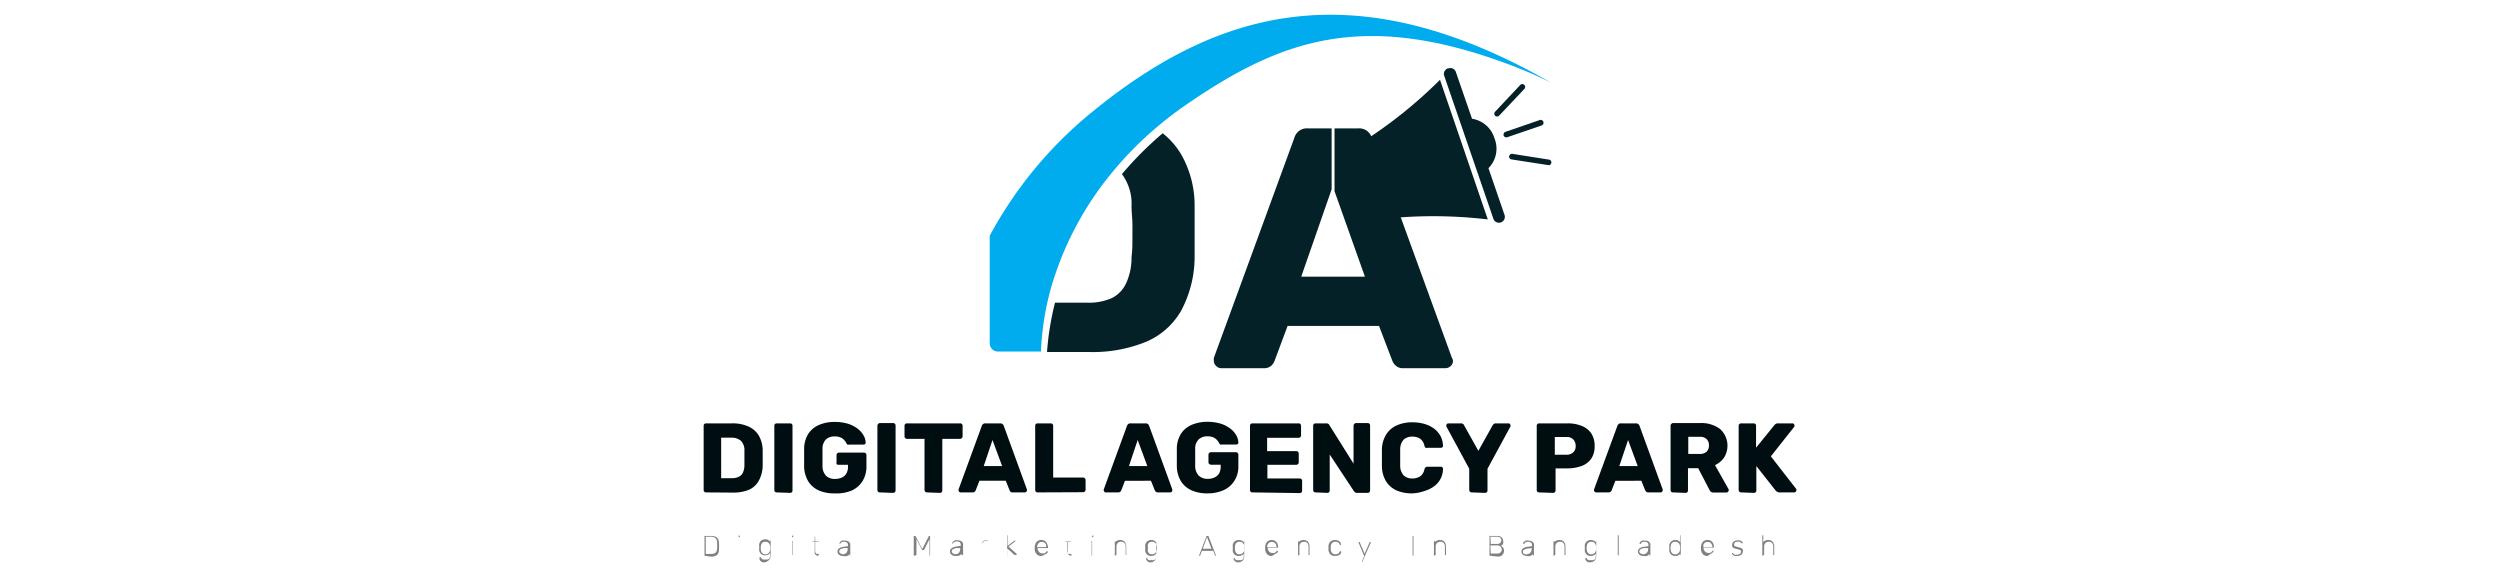 <svg id="Layer_1" data-name="Layer 1" xmlns="http://www.w3.org/2000/svg" viewBox="0 0 260 60"><defs><style>.cls-1{fill:#010e11;}.cls-2{fill:#808083;}.cls-3{fill:none;}.cls-4{fill:#052128;}.cls-5{fill:#2b398e;}.cls-6{fill:#00aced;}</style></defs><title>Artboard 20</title><path class="cls-1" d="M73.44,51.21a.24.24,0,0,1-.26-.26V44.28a.23.23,0,0,1,.07-.18.25.25,0,0,1,.19-.07h2.67a4,4,0,0,1,1.71.32,2.39,2.39,0,0,1,1.09.94,3.16,3.16,0,0,1,.41,1.54c0,.3,0,.56,0,.79s0,.48,0,.78A3.38,3.38,0,0,1,78.91,50a2.17,2.17,0,0,1-1,.93,4.31,4.31,0,0,1-1.7.3ZM75,49.73h1.09a1.59,1.59,0,0,0,.73-.14.88.88,0,0,0,.44-.43,1.89,1.89,0,0,0,.16-.78q0-.3,0-.54v-.47c0-.16,0-.33,0-.52a1.36,1.36,0,0,0-.36-1,1.43,1.43,0,0,0-1-.33H75Z"/><path class="cls-1" d="M80.79,51.21a.24.24,0,0,1-.26-.26V44.28a.23.23,0,0,1,.07-.18.25.25,0,0,1,.19-.07h1.37a.25.25,0,0,1,.19.07.23.23,0,0,1,.07.18V51a.24.24,0,0,1-.26.26Z"/><path class="cls-1" d="M86.82,51.31A3.94,3.94,0,0,1,85.14,51a2.48,2.48,0,0,1-1.08-.94,3.12,3.12,0,0,1-.43-1.52c0-.29,0-.61,0-.94s0-.65,0-1a3,3,0,0,1,.43-1.48,2.5,2.5,0,0,1,1.1-.92,4.06,4.06,0,0,1,1.66-.32,4.72,4.72,0,0,1,1.37.19,3.24,3.24,0,0,1,1,.51,2.37,2.37,0,0,1,.62.7,1.65,1.65,0,0,1,.22.75.2.2,0,0,1-.06.15.23.23,0,0,1-.16.06h-1.5a.4.4,0,0,1-.17,0,.36.36,0,0,1-.1-.11,1.09,1.09,0,0,0-.21-.32,1.08,1.08,0,0,0-.38-.3,1.41,1.41,0,0,0-.63-.12,1.3,1.3,0,0,0-.92.31,1.36,1.36,0,0,0-.36,1c0,.59,0,1.19,0,1.79a1.44,1.44,0,0,0,.38,1,1.32,1.32,0,0,0,.92.32,1.75,1.75,0,0,0,.7-.14,1,1,0,0,0,.47-.41,1.34,1.34,0,0,0,.18-.73v-.19h-1a.29.29,0,0,1-.19-.08A.25.25,0,0,1,87,48.1v-.76a.26.26,0,0,1,.07-.19.29.29,0,0,1,.19-.08h2.59a.26.26,0,0,1,.19.08.32.32,0,0,1,.07.19v1.17a2.81,2.81,0,0,1-.4,1.51,2.57,2.57,0,0,1-1.14,1A4.14,4.14,0,0,1,86.82,51.31Z"/><path class="cls-1" d="M91.5,51.21a.24.24,0,0,1-.18-.07.25.25,0,0,1-.07-.19V44.28a.23.23,0,0,1,.07-.18A.24.24,0,0,1,91.5,44h1.38a.21.21,0,0,1,.18.07.23.23,0,0,1,.08.18V51a.26.26,0,0,1-.08.19.21.21,0,0,1-.18.07Z"/><path class="cls-1" d="M96.41,51.21a.23.23,0,0,1-.18-.07.26.26,0,0,1-.08-.19V45.64H94.33a.26.26,0,0,1-.19-.08.24.24,0,0,1-.07-.18v-1.1a.23.23,0,0,1,.07-.18.25.25,0,0,1,.19-.07h5.52a.21.21,0,0,1,.18.07.23.23,0,0,1,.08.18v1.1a.25.25,0,0,1-.08.18.22.22,0,0,1-.18.08H98V51a.25.25,0,0,1-.07.19.24.24,0,0,1-.18.07Z"/><path class="cls-1" d="M99.9,51.21a.21.21,0,0,1-.15-.07.2.2,0,0,1-.06-.14.31.31,0,0,1,0-.1l2.41-6.59a.41.41,0,0,1,.13-.2.36.36,0,0,1,.27-.08H104a.4.4,0,0,1,.27.08.41.41,0,0,1,.13.2l2.4,6.59a.3.3,0,0,1,0,.1.17.17,0,0,1-.07.14.18.18,0,0,1-.15.07h-1.27a.28.28,0,0,1-.23-.08A.5.5,0,0,1,105,51l-.4-1h-2.74l-.39,1a.33.33,0,0,1-.34.21Zm2.41-2.74h1.91l-1-2.71Z"/><path class="cls-1" d="M107.92,51.21a.25.25,0,0,1-.19-.07.29.29,0,0,1-.07-.19V44.28a.27.27,0,0,1,.07-.18.25.25,0,0,1,.19-.07h1.35a.24.24,0,0,1,.18.07.23.23,0,0,1,.08.18v5.38h3.1a.27.27,0,0,1,.27.27v1a.26.26,0,0,1-.08.19.25.25,0,0,1-.19.07Z"/><path class="cls-1" d="M115,51.21a.21.21,0,0,1-.15-.07.2.2,0,0,1-.06-.14.31.31,0,0,1,0-.1l2.41-6.59a.41.41,0,0,1,.13-.2.36.36,0,0,1,.27-.08h1.52a.36.36,0,0,1,.27.08.41.41,0,0,1,.13.2l2.4,6.59a.3.3,0,0,1,0,.1.2.2,0,0,1-.06.14.21.21,0,0,1-.16.07h-1.27a.28.28,0,0,1-.23-.08.5.5,0,0,1-.1-.13l-.4-1H117l-.39,1a.33.33,0,0,1-.34.21Zm2.41-2.74h1.91l-1-2.71Z"/><path class="cls-1" d="M125.59,51.31a3.94,3.94,0,0,1-1.68-.32,2.51,2.51,0,0,1-1.09-.94,3.12,3.12,0,0,1-.43-1.52c0-.29,0-.61,0-.94s0-.65,0-1a3,3,0,0,1,.43-1.48,2.5,2.5,0,0,1,1.1-.92,4.08,4.08,0,0,1,1.67-.32,4.7,4.7,0,0,1,1.36.19,3.24,3.24,0,0,1,1,.51,2.37,2.37,0,0,1,.62.7,1.65,1.65,0,0,1,.22.75.15.15,0,0,1-.06.15.23.23,0,0,1-.16.06h-1.5a.4.4,0,0,1-.17,0,.33.33,0,0,1-.09-.11,1.75,1.75,0,0,0-.21-.32,1.3,1.3,0,0,0-.38-.3,1.41,1.41,0,0,0-.63-.12,1.28,1.28,0,0,0-.92.31,1.32,1.32,0,0,0-.37,1c0,.59,0,1.19,0,1.79a1.44,1.44,0,0,0,.38,1,1.33,1.33,0,0,0,.93.32,1.67,1.67,0,0,0,.69-.14,1.13,1.13,0,0,0,.48-.41,1.43,1.43,0,0,0,.17-.73v-.19h-1a.26.26,0,0,1-.19-.08.22.22,0,0,1-.08-.19v-.76a.24.24,0,0,1,.08-.19.26.26,0,0,1,.19-.08h2.58a.26.26,0,0,1,.19.08.26.26,0,0,1,.07.19v1.17a2.72,2.72,0,0,1-.4,1.51,2.57,2.57,0,0,1-1.14,1A4.06,4.06,0,0,1,125.59,51.31Z"/><path class="cls-1" d="M130.27,51.21A.24.24,0,0,1,130,51V44.28a.23.23,0,0,1,.07-.18.25.25,0,0,1,.19-.07h4.79a.25.25,0,0,1,.19.07.27.27,0,0,1,.07.18v1a.29.29,0,0,1-.07.18.25.25,0,0,1-.19.07h-3.27v1.39h3A.22.22,0,0,1,135,47a.25.25,0,0,1,.07.19v.89a.24.24,0,0,1-.07.18.26.26,0,0,1-.19.08h-3v1.42h3.35a.29.29,0,0,1,.19.07.25.25,0,0,1,.07.19v1a.24.24,0,0,1-.26.26Z"/><path class="cls-1" d="M136.83,51.21a.24.24,0,0,1-.26-.26V44.28a.23.23,0,0,1,.07-.18.25.25,0,0,1,.19-.07h1.08a.38.38,0,0,1,.26.07.36.36,0,0,1,.09.12l2.51,4V44.28a.23.23,0,0,1,.07-.18A.24.24,0,0,1,141,44h1.24a.24.24,0,0,1,.18.07.23.23,0,0,1,.07.18V51a.24.24,0,0,1-.07.18.22.22,0,0,1-.18.08h-1.1a.33.33,0,0,1-.24-.08l-.1-.11-2.51-3.8V51a.25.25,0,0,1-.07.19.24.24,0,0,1-.18.07Z"/><path class="cls-1" d="M146.9,51.31a4,4,0,0,1-1.67-.31,2.54,2.54,0,0,1-1.08-.94,3.1,3.1,0,0,1-.43-1.53c0-.28,0-.58,0-.9s0-.63,0-.93a3.08,3.08,0,0,1,.44-1.51,2.47,2.47,0,0,1,1.08-.94,3.87,3.87,0,0,1,1.66-.33,4.5,4.5,0,0,1,1.25.17,3.27,3.27,0,0,1,1,.49,2.49,2.49,0,0,1,.67.78,2.35,2.35,0,0,1,.25,1,.15.15,0,0,1-.06.15.23.23,0,0,1-.16.06h-1.38a.41.41,0,0,1-.21,0,.42.42,0,0,1-.12-.21,1.17,1.17,0,0,0-.47-.75,1.49,1.49,0,0,0-.79-.2,1.29,1.29,0,0,0-.9.31,1.49,1.49,0,0,0-.36,1c0,.56,0,1.13,0,1.72a1.47,1.47,0,0,0,.36,1,1.25,1.25,0,0,0,.9.32,1.47,1.47,0,0,0,.8-.21,1.15,1.15,0,0,0,.46-.74.42.42,0,0,1,.12-.21.33.33,0,0,1,.21-.06h1.38a.2.2,0,0,1,.16.07.15.15,0,0,1,.06.15,2.23,2.23,0,0,1-.92,1.81,3.06,3.06,0,0,1-1,.49A4.15,4.15,0,0,1,146.9,51.31Z"/><path class="cls-1" d="M153.06,51.21a.24.24,0,0,1-.18-.07.26.26,0,0,1-.08-.19v-2.2l-2.38-4.4a.17.17,0,0,1,0-.05.13.13,0,0,1,0-.06.24.24,0,0,1,.06-.15.25.25,0,0,1,.16-.06h1.29a.36.36,0,0,1,.24.07.28.28,0,0,1,.1.14l1.48,2.65,1.48-2.65a.47.47,0,0,1,.12-.14.36.36,0,0,1,.24-.07h1.28a.21.21,0,0,1,.16.06.24.24,0,0,1,.06.15.13.13,0,0,1,0,.06.11.11,0,0,1,0,.05l-2.39,4.4V51a.29.29,0,0,1-.07.19.25.25,0,0,1-.19.07Z"/><path class="cls-1" d="M160.08,51.21a.24.24,0,0,1-.26-.26V44.28a.23.23,0,0,1,.07-.18.25.25,0,0,1,.19-.07H163a3.81,3.81,0,0,1,1.49.26,2.11,2.11,0,0,1,1,.78,2.29,2.29,0,0,1,.35,1.33,2.21,2.21,0,0,1-.35,1.3,2.08,2.08,0,0,1-1,.76,4.23,4.23,0,0,1-1.49.25h-1.22V51a.26.26,0,0,1-.08.19.25.25,0,0,1-.19.07Zm1.62-3.92h1.2a1,1,0,0,0,.7-.23.84.84,0,0,0,.27-.68,1,1,0,0,0-.23-.66.92.92,0,0,0-.74-.27h-1.2Z"/><path class="cls-1" d="M166,51.21a.24.24,0,0,1-.22-.21s0-.07,0-.1l2.42-6.59a.41.41,0,0,1,.13-.2.36.36,0,0,1,.27-.08h1.52a.4.4,0,0,1,.27.08.49.49,0,0,1,.13.2l2.4,6.59a.3.3,0,0,1,0,.1.17.17,0,0,1-.07.14.19.19,0,0,1-.16.07h-1.26a.28.28,0,0,1-.23-.08.5.5,0,0,1-.1-.13l-.4-1H168l-.39,1a.33.33,0,0,1-.34.21Zm2.41-2.74h1.91l-1-2.71Z"/><path class="cls-1" d="M174,51.21a.24.24,0,0,1-.26-.26V44.28a.23.23,0,0,1,.07-.18A.25.25,0,0,1,174,44h2.79a3.25,3.25,0,0,1,2.09.61,2.34,2.34,0,0,1,.41,3,2.3,2.3,0,0,1-.93.76l1.42,2.52a.27.27,0,0,1,0,.12.17.17,0,0,1-.07.14.2.2,0,0,1-.16.07h-1.35a.37.37,0,0,1-.29-.1.51.51,0,0,1-.13-.18l-1.17-2.25h-1.06V51a.29.29,0,0,1-.07.19.25.25,0,0,1-.19.07Zm1.58-4h1.19a1,1,0,0,0,.72-.24.86.86,0,0,0,.24-.64.88.88,0,0,0-.23-.65.94.94,0,0,0-.73-.25h-1.19Z"/><path class="cls-1" d="M181.08,51.21a.23.23,0,0,1-.18-.07.26.26,0,0,1-.08-.19V44.28a.23.23,0,0,1,.08-.18.23.23,0,0,1,.18-.07h1.29a.25.25,0,0,1,.19.07.23.23,0,0,1,.07.18v2.28l1.9-2.34a.6.6,0,0,1,.14-.13.48.48,0,0,1,.26-.06h1.48a.2.2,0,0,1,.15.06.24.24,0,0,1,.06.15.16.16,0,0,1,0,.12l-2.45,3.1,2.65,3.41a.17.17,0,0,1,0,.13.17.17,0,0,1-.07.14.18.18,0,0,1-.15.07h-1.53a.47.47,0,0,1-.28-.08l-.13-.12-2-2.54V51a.24.24,0,0,1-.26.26Z"/><path class="cls-2" d="M73.27,57.79a.06.06,0,0,1,0,0,.05.05,0,0,1,0,0v-2a.08.08,0,0,1,0-.05.06.06,0,0,1,0,0h.66a1.16,1.16,0,0,1,.51.09.59.59,0,0,1,.26.28,1.26,1.26,0,0,1,.08.46,2.09,2.09,0,0,1,0,.24,2.26,2.26,0,0,1,0,.25,1.28,1.28,0,0,1-.08.47.53.53,0,0,1-.26.27,1.12,1.12,0,0,1-.5.09Zm.13-.18h.53a.88.88,0,0,0,.39-.07.38.38,0,0,0,.2-.21.88.88,0,0,0,.07-.39v-.46a.73.73,0,0,0-.16-.5.72.72,0,0,0-.52-.16H73.4Z"/><path class="cls-2" d="M76.82,55.86a.06.06,0,0,1,0,0,.07.07,0,0,1,0-.05v-.11a.07.07,0,0,1,0,0,.06.06,0,0,1,0,0h.12s0,0,0,0a.08.08,0,0,1,0,0v.11a.08.08,0,0,1,0,.05s0,0,0,0Zm0,1.93s0,0,0,0a.05.05,0,0,1,0,0V56.26a.08.08,0,0,1,0,0l0,0h0l0,0a.08.08,0,0,1,0,0v1.47a.05.05,0,0,1,0,0s0,0,0,0Z"/><path class="cls-2" d="M79.61,58.47a.93.93,0,0,1-.32,0,.57.57,0,0,1-.19-.13.44.44,0,0,1-.1-.15A.35.35,0,0,1,79,58s0,0,0-.05,0,0,.05,0h.08s0,0,0,0a.67.67,0,0,1,.06.12.4.4,0,0,0,.14.11.44.44,0,0,0,.25,0,.75.75,0,0,0,.28,0,.34.34,0,0,0,.18-.15.68.68,0,0,0,.06-.31v-.21a.58.58,0,0,1-.21.17.57.57,0,0,1-.31.07.75.75,0,0,1-.31-.06.55.55,0,0,1-.2-.17.86.86,0,0,1-.11-.24.84.84,0,0,1,0-.27v-.17a.84.84,0,0,1,0-.27.66.66,0,0,1,.11-.24.55.55,0,0,1,.2-.17.62.62,0,0,1,.31-.07.57.57,0,0,1,.31.07.92.92,0,0,1,.21.17v-.14a.07.07,0,0,1,0,0l.05,0h0l0,0s0,0,0,0v1.5a1,1,0,0,1-.06.36.46.46,0,0,1-.2.26A.83.83,0,0,1,79.61,58.47Zm0-.82a.43.43,0,0,0,.28-.09.49.49,0,0,0,.16-.21,1,1,0,0,0,.06-.25v-.22a1.14,1.14,0,0,0-.06-.25.65.65,0,0,0-.16-.21.49.49,0,0,0-.28-.08.5.5,0,0,0-.29.08.41.41,0,0,0-.15.21.87.87,0,0,0-.05.28.48.48,0,0,0,0,.17.87.87,0,0,0,.05.28.51.51,0,0,0,.15.21A.5.5,0,0,0,79.62,57.65Z"/><path class="cls-2" d="M82.38,55.86s0,0,0,0a.08.08,0,0,1,0-.05v-.11a.08.08,0,0,1,0,0s0,0,0,0h.12a.06.06,0,0,1,0,0,.08.08,0,0,1,0,0v.11a.08.08,0,0,1,0,.05.06.06,0,0,1,0,0Zm0,1.93a.06.06,0,0,1,0,0,.05.05,0,0,1,0,0V56.26a.08.08,0,0,1,0,0l0,0h0a.06.06,0,0,1,.05,0s0,0,0,0v1.47s0,0,0,0,0,0-.05,0Z"/><path class="cls-2" d="M85.11,57.79a.44.44,0,0,1-.25-.06.36.36,0,0,1-.13-.19.71.71,0,0,1,0-.26v-.91h-.24l0,0a.08.08,0,0,1,0-.05v0a.08.08,0,0,1,0,0l0,0h.24v-.52a.05.05,0,0,1,0,0s0,0,.05,0h0s0,0,0,0a.05.05,0,0,1,0,0v.52h.38l0,0a.08.08,0,0,1,0,0v0a.08.08,0,0,1,0,.05l0,0h-.38v.9a.55.55,0,0,0,.05.25.22.22,0,0,0,.2.09h.16l0,0s0,0,0,0v0a.05.05,0,0,1,0,0s0,0,0,0Z"/><path class="cls-2" d="M87.65,57.82a.6.6,0,0,1-.27-.06.49.49,0,0,1-.21-.16.39.39,0,0,1-.07-.23.38.38,0,0,1,.17-.34.92.92,0,0,1,.44-.16l.48-.07v-.11a.34.34,0,0,0-.1-.26.45.45,0,0,0-.32-.09.46.46,0,0,0-.25.06.29.29,0,0,0-.14.17.05.05,0,0,1-.06,0h0s0,0,0,0a.08.08,0,0,1,0,0,.3.3,0,0,1,0-.11.31.31,0,0,1,.1-.13.56.56,0,0,1,.17-.11,1,1,0,0,1,.26,0,.78.78,0,0,1,.3.05.46.46,0,0,1,.19.13.56.56,0,0,1,.09.17.68.68,0,0,1,0,.19v1a.05.05,0,0,1,0,0s0,0,0,0h0s0,0-.05,0a.05.05,0,0,1,0,0v-.15a.5.5,0,0,1-.1.11.61.61,0,0,1-.18.1A1,1,0,0,1,87.65,57.82Zm0-.17a.59.59,0,0,0,.26-.07.37.37,0,0,0,.18-.19.61.61,0,0,0,.07-.32V57L87.8,57a1.06,1.06,0,0,0-.39.12.27.27,0,0,0-.13.21.25.25,0,0,0,.06.17.38.38,0,0,0,.15.09A.65.65,0,0,0,87.68,57.65Z"/><path class="cls-2" d="M90.48,57.79s0,0,0,0a.05.05,0,0,1,0,0V55.67a.05.05,0,0,1,0,0s0,0,0,0h0s0,0,0,0a.05.05,0,0,1,0,0v2.06a.05.05,0,0,1,0,0s0,0,0,0Z"/><path class="cls-2" d="M95.09,57.79s0,0-.06,0a.05.05,0,0,1,0,0v-2a.08.08,0,0,1,0-.05s0,0,.06,0h.12l0,0,.7,1.36.7-1.36,0,0h.12s0,0,0,0a.08.08,0,0,1,0,.05v2a.05.05,0,0,1,0,0s0,0,0,0h-.06s0,0,0,0a.05.05,0,0,1,0,0V56.06l-.58,1.15a.1.1,0,0,1,0,0l-.06,0h-.07l-.06,0,0,0-.59-1.15v1.67a.05.05,0,0,1,0,0s0,0,0,0Z"/><path class="cls-2" d="M99.35,57.82a.67.67,0,0,1-.28-.06.53.53,0,0,1-.2-.16.39.39,0,0,1-.07-.23A.38.38,0,0,1,99,57a.92.92,0,0,1,.44-.16l.48-.07v-.11a.34.34,0,0,0-.1-.26.45.45,0,0,0-.32-.09.46.46,0,0,0-.25.06.29.29,0,0,0-.14.17.05.05,0,0,1-.06,0h0s0,0,0,0a.08.08,0,0,1,0,0,.19.19,0,0,1,0-.11.31.31,0,0,1,.1-.13.56.56,0,0,1,.17-.11,1,1,0,0,1,.26,0,.85.85,0,0,1,.3.05.53.53,0,0,1,.19.13.56.56,0,0,1,.09.17.68.68,0,0,1,0,.19v1a.05.05,0,0,1,0,0s0,0,0,0H100s0,0,0,0a.05.05,0,0,1,0,0v-.15a.5.5,0,0,1-.1.11.77.77,0,0,1-.18.1A1,1,0,0,1,99.35,57.82Zm0-.17a.59.59,0,0,0,.26-.07.42.42,0,0,0,.18-.19.61.61,0,0,0,.07-.32V57L99.5,57a1.06,1.06,0,0,0-.39.12.27.27,0,0,0-.13.21.25.25,0,0,0,.06.17.38.38,0,0,0,.15.09A.58.58,0,0,0,99.38,57.65Z"/><path class="cls-2" d="M102.17,57.79s0,0,0,0,0,0,0,0V56.26s0,0,0,0l0,0h0l0,0s0,0,0,0v.14a.49.49,0,0,1,.16-.16.67.67,0,0,1,.26-.05h.12l0,0a.08.08,0,0,1,0,0v0a.08.08,0,0,1,0,.05l0,0h-.13a.41.41,0,0,0-.3.11.4.4,0,0,0-.11.29v1s0,0,0,0,0,0,0,0Z"/><path class="cls-2" d="M104.79,57.79s0,0-.05,0a.05.05,0,0,1,0,0V55.67a.05.05,0,0,1,0,0s0,0,.05,0h0s0,0,0,0a.05.05,0,0,1,0,0v1.09l.69-.52.06,0h.12l0,0a.05.05,0,0,1,0,0v0l0,0-.78.6.85.76a.09.09,0,0,1,0,.06.09.09,0,0,1,0,.05h-.16l-.07,0-.77-.69v.68a.05.05,0,0,1,0,0s0,0,0,0Z"/><path class="cls-2" d="M108.28,57.82a.58.58,0,0,1-.47-.19.78.78,0,0,1-.2-.51.53.53,0,0,1,0-.13.41.41,0,0,1,0-.12.88.88,0,0,1,.1-.37.56.56,0,0,1,.23-.25.71.71,0,0,1,.71,0,.56.56,0,0,1,.23.27A1.1,1.1,0,0,1,109,57v0s0,0,0,0l0,0h-1.1v0a.77.77,0,0,0,.07.26.5.5,0,0,0,.17.21.41.41,0,0,0,.25.08.67.67,0,0,0,.22,0,.56.56,0,0,0,.14-.09.43.43,0,0,0,.07-.07s0-.05,0-.05h.1l.05,0a.05.05,0,0,1,0,0,.34.34,0,0,1,0,.11.51.51,0,0,1-.13.12.54.54,0,0,1-.2.1A.68.68,0,0,1,108.28,57.82Zm-.49-.92h1v0a.76.76,0,0,0,0-.27.55.55,0,0,0-.17-.2.5.5,0,0,0-.27-.07.44.44,0,0,0-.26.07.55.55,0,0,0-.17.2.6.6,0,0,0-.06.27Z"/><path class="cls-2" d="M111.44,57.79a.44.44,0,0,1-.25-.06.36.36,0,0,1-.13-.19.71.71,0,0,1,0-.26v-.91h-.24l0,0a.08.08,0,0,1,0-.05v0a.08.08,0,0,1,0,0l0,0H111v-.52a.05.05,0,0,1,0,0s0,0,0,0h0s0,0,0,0a.05.05,0,0,1,0,0v.52h.38l0,0a.08.08,0,0,1,0,0v0a.08.08,0,0,1,0,.05l0,0h-.38v.9a.55.55,0,0,0,.05.25.22.22,0,0,0,.2.09h.16l0,0s0,0,0,0v0a.05.05,0,0,1,0,0s0,0,0,0Z"/><path class="cls-2" d="M113.58,55.86s0,0,0,0a.08.08,0,0,1,0-.05v-.11a.08.08,0,0,1,0,0s0,0,0,0h.12s0,0,0,0a.08.08,0,0,1,0,0v.11a.08.08,0,0,1,0,.05s0,0,0,0Zm0,1.93s0,0-.05,0,0,0,0,0V56.26s0,0,0,0l.05,0h0l0,0a.08.08,0,0,1,0,0v1.47a.05.05,0,0,1,0,0,.06.06,0,0,1,0,0Z"/><path class="cls-2" d="M115.94,57.79s0,0,0,0a.05.05,0,0,1,0,0V56.26a.08.08,0,0,1,0,0l0,0h0l.05,0a.08.08,0,0,1,0,0v.14a.55.55,0,0,1,.2-.17.58.58,0,0,1,.32-.07.62.62,0,0,1,.34.09.47.47,0,0,1,.21.25.78.78,0,0,1,.07.35v.88s0,0,0,0,0,0,0,0h-.06a.06.06,0,0,1,0,0s0,0,0,0v-.86a.57.57,0,0,0-.12-.39.46.46,0,0,0-.36-.14.48.48,0,0,0-.35.14.53.53,0,0,0-.13.39v.86a.05.05,0,0,1,0,0s0,0-.05,0Z"/><path class="cls-2" d="M119.82,58.47a1,1,0,0,1-.32,0,.57.57,0,0,1-.19-.13.44.44,0,0,1-.1-.15.35.35,0,0,1,0-.12s0,0,0-.05,0,0,0,0h.08s0,0,0,0a.66.66,0,0,0,.06.12.29.29,0,0,0,.13.11.44.44,0,0,0,.25,0,.75.75,0,0,0,.28,0,.34.34,0,0,0,.18-.15.68.68,0,0,0,.06-.31v-.21a.58.58,0,0,1-.21.17.57.57,0,0,1-.31.07.67.67,0,0,1-.3-.06.51.51,0,0,1-.21-.17.86.86,0,0,1-.11-.24.84.84,0,0,1,0-.27v-.17a.84.84,0,0,1,0-.27.66.66,0,0,1,.11-.24.51.51,0,0,1,.21-.17.56.56,0,0,1,.3-.07.57.57,0,0,1,.31.07.92.92,0,0,1,.21.17v-.14a.07.07,0,0,1,0,0l0,0h0l0,0s0,0,0,0v1.5a1.36,1.36,0,0,1-.05.36.53.53,0,0,1-.21.26A.83.83,0,0,1,119.82,58.47Zm0-.82a.47.47,0,0,0,.44-.3,1,1,0,0,0,.06-.25v-.22a1.14,1.14,0,0,0-.06-.25.54.54,0,0,0-.16-.21.49.49,0,0,0-.28-.08.5.5,0,0,0-.29.08.41.41,0,0,0-.15.21.87.87,0,0,0,0,.28v.17a.87.87,0,0,0,0,.28.51.51,0,0,0,.15.21A.5.5,0,0,0,119.83,57.65Z"/><path class="cls-2" d="M124.69,57.79a0,0,0,0,1,0,0,.05.05,0,0,1,0,0,0,0,0,0,1,0,0l.78-2a.09.09,0,0,1,0-.05h.22l0,.05.78,2v0a.05.05,0,0,1,0,0,.06.06,0,0,1,0,0h-.1s0,0,0,0l-.19-.5H125l-.19.5,0,0h-.11Zm.4-.72H126l-.47-1.21Z"/><path class="cls-2" d="M128.92,58.47a1,1,0,0,1-.32,0,.57.57,0,0,1-.19-.13.44.44,0,0,1-.1-.15.35.35,0,0,1,0-.12s0,0,0-.05,0,0,0,0h.08s0,0,0,0a.66.66,0,0,0,.06.12.29.29,0,0,0,.13.11.44.44,0,0,0,.25,0,.75.75,0,0,0,.28,0,.34.34,0,0,0,.18-.15.68.68,0,0,0,.06-.31v-.21a.51.51,0,0,1-.21.17.57.57,0,0,1-.31.07.67.67,0,0,1-.3-.06.58.58,0,0,1-.21-.17.86.86,0,0,1-.11-.24,1.26,1.26,0,0,1,0-.27v-.17a1.26,1.26,0,0,1,0-.27.66.66,0,0,1,.11-.24.58.58,0,0,1,.21-.17.56.56,0,0,1,.3-.07.57.57,0,0,1,.31.07.74.74,0,0,1,.21.17v-.14s0,0,0,0a.05.05,0,0,1,0,0h0l.05,0s0,0,0,0v1.5a1.36,1.36,0,0,1-.05.36.53.53,0,0,1-.21.26A.83.83,0,0,1,128.92,58.47Zm0-.82a.47.47,0,0,0,.44-.3,1,1,0,0,0,.06-.25v-.22a1.14,1.14,0,0,0-.06-.25.54.54,0,0,0-.16-.21.49.49,0,0,0-.28-.08.5.5,0,0,0-.29.08.41.41,0,0,0-.15.21.87.87,0,0,0-.05.28v.17a.87.87,0,0,0,.05.28.51.51,0,0,0,.15.21A.5.5,0,0,0,128.93,57.65Z"/><path class="cls-2" d="M132.25,57.82a.58.58,0,0,1-.47-.19.78.78,0,0,1-.2-.51.53.53,0,0,1,0-.13.41.41,0,0,1,0-.12,1.06,1.06,0,0,1,.09-.37.7.7,0,0,1,.23-.25.68.68,0,0,1,.35-.09.64.64,0,0,1,.37.1.56.56,0,0,1,.23.27,1.1,1.1,0,0,1,.08.43v0a.08.08,0,0,1,0,0l0,0h-1.1v0a.77.77,0,0,0,.07.26.56.56,0,0,0,.16.21.47.47,0,0,0,.26.08.67.67,0,0,0,.22,0,.56.56,0,0,0,.14-.09l.07-.07s0-.05,0-.05h.1l.05,0s0,0,0,0a.19.19,0,0,1,0,.11.51.51,0,0,1-.13.12.54.54,0,0,1-.2.1A.71.71,0,0,1,132.25,57.82Zm-.49-.92h1v0a.6.6,0,0,0-.06-.27.45.45,0,0,0-.16-.2.5.5,0,0,0-.27-.07.44.44,0,0,0-.26.07.47.47,0,0,0-.17.2.6.6,0,0,0-.06.27Z"/><path class="cls-2" d="M135,57.79s0,0,0,0,0,0,0,0V56.26s0,0,0,0a.06.06,0,0,1,0,0H135l.05,0a.08.08,0,0,1,0,0v.14a.55.55,0,0,1,.2-.17.57.57,0,0,1,.31-.07.63.63,0,0,1,.35.09.47.47,0,0,1,.21.25.78.78,0,0,1,.07.35v.88a.05.05,0,0,1,0,0s0,0-.05,0h0s0,0-.05,0a.05.05,0,0,1,0,0v-.86a.57.57,0,0,0-.12-.39.44.44,0,0,0-.35-.14.48.48,0,0,0-.35.14.53.53,0,0,0-.13.39v.86a.05.05,0,0,1,0,0,.06.06,0,0,1-.05,0Z"/><path class="cls-2" d="M138.84,57.82a.75.75,0,0,1-.37-.08.54.54,0,0,1-.22-.25.72.72,0,0,1-.09-.37v-.25a.74.74,0,0,1,.09-.38.47.47,0,0,1,.22-.24.75.75,0,0,1,.37-.09.78.78,0,0,1,.28.05.55.55,0,0,1,.2.11.61.61,0,0,1,.12.16.59.59,0,0,1,0,.17.08.08,0,0,1,0,.05l-.05,0h0l-.05,0s0,0,0-.05a.5.5,0,0,0-.17-.24.51.51,0,0,0-.28-.07.49.49,0,0,0-.35.13.53.53,0,0,0-.14.41.81.81,0,0,0,0,.22.57.57,0,0,0,.14.42.54.54,0,0,0,.35.13.61.61,0,0,0,.28-.07.48.48,0,0,0,.17-.25l0,0h.14s0,0,0,0a.35.35,0,0,1,0,.14.83.83,0,0,1-.07.13.74.74,0,0,1-.13.12.48.48,0,0,1-.18.07A.8.8,0,0,1,138.84,57.82Z"/><path class="cls-2" d="M141.64,58.38l0,0a0,0,0,0,1,0,0v0l0,0,.23-.56-.58-1.39a.1.1,0,0,1,0-.06,0,0,0,0,1,0,0l0,0h.06l.05,0s0,0,0,0l.52,1.22.53-1.22,0,0,0,0h.06l.05,0a.08.08,0,0,1,0,0l0,.06-.88,2s0,0,0,0l-.05,0Z"/><path class="cls-2" d="M146.91,57.79s0,0,0,0,0,0,0,0v-2s0,0,0-.05,0,0,0,0H147s0,0,0,0,0,0,0,.05v2s0,0,0,0,0,0,0,0Z"/><path class="cls-2" d="M149.18,57.79s0,0-.05,0a.05.05,0,0,1,0,0V56.26a.08.08,0,0,1,0,0l.05,0h0l.05,0a.08.08,0,0,1,0,0v.14a.55.55,0,0,1,.2-.17.61.61,0,0,1,.32-.07.65.65,0,0,1,.35.09.58.58,0,0,1,.21.25,1,1,0,0,1,.07.35v.88a.05.05,0,0,1,0,0,.06.06,0,0,1-.05,0h-.06s0,0,0,0,0,0,0,0v-.86a.57.57,0,0,0-.12-.39.45.45,0,0,0-.35-.14.49.49,0,0,0-.36.14.53.53,0,0,0-.13.39v.86a.05.05,0,0,1,0,0s0,0-.05,0Z"/><path class="cls-2" d="M154.91,57.79s0,0,0,0a.05.05,0,0,1,0,0v-2a.08.08,0,0,1,0-.05s0,0,0,0h.8a.74.74,0,0,1,.36.07.5.5,0,0,1,.2.21.6.6,0,0,1,.06.27.48.48,0,0,1,0,.22.49.49,0,0,1-.1.16l-.13.09a.56.56,0,0,1,.22.19.59.59,0,0,1,.1.33.64.64,0,0,1-.08.3.58.58,0,0,1-.21.23.75.75,0,0,1-.35.08Zm.13-1.22h.63a.5.5,0,0,0,.35-.1.39.39,0,0,0,0-.56.56.56,0,0,0-.35-.09H155Zm0,1h.67a.5.5,0,0,0,.35-.12.41.41,0,0,0,.12-.31.41.41,0,0,0-.12-.3.5.5,0,0,0-.35-.12H155Z"/><path class="cls-2" d="M158.78,57.82a.66.66,0,0,1-.27-.06.53.53,0,0,1-.2-.16.4.4,0,0,1-.08-.23.41.41,0,0,1,.17-.34,1,1,0,0,1,.44-.16l.49-.07v-.11a.34.34,0,0,0-.1-.26.47.47,0,0,0-.32-.09.5.5,0,0,0-.26.06.31.31,0,0,0-.13.17.05.05,0,0,1-.06,0h-.05s0,0,0,0a.08.08,0,0,1,0,0,.26.26,0,0,1,0-.11.64.64,0,0,1,.1-.13.78.78,0,0,1,.18-.11,1,1,0,0,1,.26,0,.85.85,0,0,1,.3.05.53.53,0,0,1,.19.13.56.56,0,0,1,.09.17.68.68,0,0,1,0,.19v1a.05.05,0,0,1,0,0s0,0-.05,0h0s0,0-.05,0a.05.05,0,0,1,0,0v-.15a.5.5,0,0,1-.1.11.77.77,0,0,1-.18.1A1,1,0,0,1,158.78,57.82Zm0-.17a.52.52,0,0,0,.25-.07.44.44,0,0,0,.19-.19.61.61,0,0,0,.07-.32V57l-.4.05a1,1,0,0,0-.38.12.25.25,0,0,0-.13.21.25.25,0,0,0,.06.17.38.38,0,0,0,.15.09A.58.58,0,0,0,158.82,57.65Z"/><path class="cls-2" d="M161.61,57.79s0,0-.05,0a.05.05,0,0,1,0,0V56.26a.08.08,0,0,1,0,0l.05,0h0l.05,0s0,0,0,0v.14a.65.65,0,0,1,.2-.17.61.61,0,0,1,.32-.07.63.63,0,0,1,.35.09.58.58,0,0,1,.21.25,1,1,0,0,1,.07.35v.88a.05.05,0,0,1,0,0s0,0-.05,0h-.05s0,0,0,0a.05.05,0,0,1,0,0v-.86a.57.57,0,0,0-.12-.39.45.45,0,0,0-.35-.14.47.47,0,0,0-.35.14.53.53,0,0,0-.14.39v.86s0,0,0,0,0,0-.05,0Z"/><path class="cls-2" d="M165.5,58.47a.93.93,0,0,1-.32,0,.63.63,0,0,1-.2-.13.4.4,0,0,1-.09-.15l0-.12a.08.08,0,0,1,0-.05.06.06,0,0,1,0,0H165s0,0,0,0l.06.12a.36.36,0,0,0,.13.11.47.47,0,0,0,.25,0,.81.81,0,0,0,.29,0,.35.35,0,0,0,.17-.15.68.68,0,0,0,.06-.31v-.21a.55.55,0,0,1-.2.17.61.61,0,0,1-.32.07.67.67,0,0,1-.3-.06.55.55,0,0,1-.2-.17,1.34,1.34,0,0,1-.12-.24,2.51,2.51,0,0,1,0-.27v-.17a2.51,2.51,0,0,1,0-.27.9.9,0,0,1,.12-.24.61.61,0,0,1,.5-.24.61.61,0,0,1,.32.07.85.85,0,0,1,.2.17v-.14a.08.08,0,0,1,0,0l0,0h.05l0,0a.08.08,0,0,1,0,0v1.5a1,1,0,0,1-.06.36.53.53,0,0,1-.21.26A.82.82,0,0,1,165.5,58.47Zm0-.82a.41.41,0,0,0,.28-.09.37.37,0,0,0,.16-.21.54.54,0,0,0,.06-.25v-.22a.57.57,0,0,0-.06-.25.46.46,0,0,0-.16-.21.53.53,0,0,0-.56,0,.49.49,0,0,0-.16.21,1.26,1.26,0,0,0-.05.28v.17a1.26,1.26,0,0,0,.05.28.65.65,0,0,0,.16.21A.47.47,0,0,0,165.5,57.65Z"/><path class="cls-2" d="M168.3,57.79s0,0-.05,0a.05.05,0,0,1,0,0V55.67a.05.05,0,0,1,0,0s0,0,.05,0h0s0,0,.05,0,0,0,0,0v2.06s0,0,0,0,0,0-.05,0Z"/><path class="cls-2" d="M170.89,57.82a.63.63,0,0,1-.27-.06.53.53,0,0,1-.2-.16.4.4,0,0,1-.08-.23.41.41,0,0,1,.17-.34,1,1,0,0,1,.44-.16l.49-.07v-.11a.34.34,0,0,0-.1-.26.47.47,0,0,0-.32-.09.5.5,0,0,0-.26.06.31.31,0,0,0-.13.17.05.05,0,0,1-.06,0h0s0,0-.05,0a.08.08,0,0,1,0,0,.26.26,0,0,1,0-.11.41.41,0,0,1,.1-.13.78.78,0,0,1,.18-.11,1,1,0,0,1,.26,0,.85.85,0,0,1,.3.05.53.53,0,0,1,.19.13.56.56,0,0,1,.09.17.68.68,0,0,1,0,.19v1a.05.05,0,0,1,0,0s0,0-.05,0h-.05s0,0,0,0a.05.05,0,0,1,0,0v-.15l-.11.11a.55.55,0,0,1-.17.1A1,1,0,0,1,170.89,57.82Zm0-.17a.53.53,0,0,0,.26-.07.44.44,0,0,0,.19-.19.61.61,0,0,0,.07-.32V57L171,57a1,1,0,0,0-.38.12.25.25,0,0,0-.13.21.25.25,0,0,0,.06.17.38.38,0,0,0,.15.09A.58.58,0,0,0,170.92,57.65Z"/><path class="cls-2" d="M174.23,57.82a.67.67,0,0,1-.3-.06.55.55,0,0,1-.2-.17,1.34,1.34,0,0,1-.12-.24,2.51,2.51,0,0,1,0-.27v-.17a2.51,2.51,0,0,1,0-.27.9.9,0,0,1,.12-.24.61.61,0,0,1,.5-.24.63.63,0,0,1,.32.07.85.85,0,0,1,.2.17v-.73a.05.05,0,0,1,0,0s0,0,0,0h.05s0,0,0,0a.05.05,0,0,1,0,0v2.06a.05.05,0,0,1,0,0s0,0,0,0h-.05s0,0,0,0a.05.05,0,0,1,0,0v-.15a.55.55,0,0,1-.2.17A.63.63,0,0,1,174.23,57.82Zm0-.17a.41.41,0,0,0,.28-.09.37.37,0,0,0,.16-.21.54.54,0,0,0,.06-.25v-.24a.53.53,0,0,0-.06-.24.45.45,0,0,0-.16-.2.53.53,0,0,0-.56,0,.42.42,0,0,0-.16.21,1.26,1.26,0,0,0-.05.28v.17a1.26,1.26,0,0,0,.05.28.54.54,0,0,0,.16.21A.47.47,0,0,0,174.25,57.65Z"/><path class="cls-2" d="M177.57,57.82a.6.6,0,0,1-.47-.19.84.84,0,0,1-.2-.51v-.25a.88.88,0,0,1,.1-.37.56.56,0,0,1,.23-.25.71.71,0,0,1,.71,0,.56.56,0,0,1,.23.27.94.94,0,0,1,.08.43v0s0,0,0,0l0,0h-1.09v0a.6.6,0,0,0,.23.47.44.44,0,0,0,.25.08.62.62,0,0,0,.22,0,.56.56,0,0,0,.14-.09l.07-.07s0-.05,0-.05h.1l.05,0a.05.05,0,0,1,0,0,.21.21,0,0,1-.05.11.51.51,0,0,1-.13.12.57.57,0,0,1-.19.1A.77.77,0,0,1,177.57,57.82Zm-.48-.92h1v0a.6.6,0,0,0-.06-.27.55.55,0,0,0-.17-.2.47.47,0,0,0-.27-.07.44.44,0,0,0-.26.07.55.55,0,0,0-.17.2.76.76,0,0,0,0,.27Z"/><path class="cls-2" d="M180.71,57.82a.79.79,0,0,1-.28,0,.85.85,0,0,1-.19-.1.6.6,0,0,1-.11-.12.23.23,0,0,1,0-.09,0,0,0,0,1,0,0l0,0h.08l0,0a.43.43,0,0,0,.09.1.57.57,0,0,0,.13.08.66.66,0,0,0,.21,0,.56.56,0,0,0,.3-.08.21.21,0,0,0,.12-.2.2.2,0,0,0,0-.14.45.45,0,0,0-.17-.1l-.3-.08a1.12,1.12,0,0,1-.3-.11.29.29,0,0,1-.14-.15.39.39,0,0,1,0-.18.42.42,0,0,1,.06-.21.45.45,0,0,1,.19-.17.56.56,0,0,1,.3-.07.68.68,0,0,1,.26,0,.55.55,0,0,1,.17.1.33.33,0,0,1,.1.11.16.16,0,0,1,0,.09s0,0,0,0l-.05,0h-.08l0,0a.24.24,0,0,0-.08-.09.18.18,0,0,0-.11-.07.53.53,0,0,0-.2,0,.41.41,0,0,0-.27.07.27.27,0,0,0-.09.2.19.19,0,0,0,0,.12.33.33,0,0,0,.14.09,1.44,1.44,0,0,0,.29.09.94.94,0,0,1,.31.1.34.34,0,0,1,.16.15.36.36,0,0,1,0,.21.36.36,0,0,1-.07.22.42.42,0,0,1-.2.17A.9.9,0,0,1,180.71,57.82Z"/><path class="cls-2" d="M183.33,57.79s0,0-.05,0,0,0,0,0V55.67s0,0,0,0,0,0,.05,0h0s0,0,.05,0a.05.05,0,0,1,0,0v.73a.55.55,0,0,1,.2-.17.57.57,0,0,1,.31-.07.63.63,0,0,1,.35.09.47.47,0,0,1,.21.25.78.78,0,0,1,.07.35v.88s0,0,0,0,0,0,0,0h-.05a.06.06,0,0,1-.05,0,.05.05,0,0,1,0,0v-.86a.57.57,0,0,0-.12-.39.44.44,0,0,0-.35-.14.48.48,0,0,0-.35.14.53.53,0,0,0-.13.39v.86a.05.05,0,0,1,0,0s0,0-.05,0Z"/><path class="cls-3" d="M113.09,31.43a5.9,5.9,0,0,0,2.54-.48,3.24,3.24,0,0,0,1.54-1.52,6.4,6.4,0,0,0,.55-2.71c0-.68.08-1.3.09-1.85s0-1.09,0-1.64,0-1.15-.09-1.81a5.14,5.14,0,0,0-1-3.31,33.48,33.48,0,0,0-7,13.32Z"/><path class="cls-4" d="M116.68,18.11a5.14,5.14,0,0,1,1,3.31c0,.66.08,1.27.09,1.81s0,1.1,0,1.64,0,1.17-.09,1.85a6.4,6.4,0,0,1-.55,2.71A3.24,3.24,0,0,1,115.63,31a5.9,5.9,0,0,1-2.54.48h-3.37a29.47,29.47,0,0,0-.83,5.13h4.38a14.71,14.71,0,0,0,5.89-1.05,7.63,7.63,0,0,0,3.67-3.23,11.92,11.92,0,0,0,1.41-5.48c0-1,0-1.93,0-2.71s0-1.7,0-2.75A10.69,10.69,0,0,0,122.81,16a8.06,8.06,0,0,0-1.89-2.14A36,36,0,0,0,116.68,18.11Z"/><path class="cls-5" d="M109.31,16.75v.18l.17-.18Z"/><path class="cls-6" d="M113.6,11.63a42.53,42.53,0,0,0-10.67,12.89V35.67a.9.9,0,0,0,.25.64.86.86,0,0,0,.64.25h4.44a29.11,29.11,0,0,1,1-6.46A33.41,33.41,0,0,1,116,17.53a36.28,36.28,0,0,1,4.15-4.17,37.65,37.65,0,0,1,3.27-2.51C133.14,4.17,141.75,1,157,6.73c1.43.54,2.86,1.15,4.3,1.86C141.08-3,126.76.88,113.6,11.63Zm-4.29,5.3v-.18h.17Z"/><path class="cls-4" d="M155.8,12.1a.32.32,0,0,0,.12-.08l2.64-2.8a.3.3,0,0,0-.43-.41l-2.64,2.81a.29.29,0,0,0,0,.41A.3.3,0,0,0,155.8,12.1Z"/><path class="cls-4" d="M149.76,8.3A48.07,48.07,0,0,1,139.65,16l2.39,7a48.22,48.22,0,0,1,12.69-.18Z"/><path class="cls-4" d="M160.09,12.5l-3.52,1.21a.31.31,0,0,0-.19.38.3.3,0,0,0,.38.18l3.53-1.21a.3.3,0,1,0-.2-.56Z"/><path class="cls-4" d="M161.1,16.6,157.29,16a.31.31,0,0,0-.34.25.29.29,0,0,0,.25.33l3.8.59a.38.38,0,0,0,.15,0,.32.32,0,0,0,.19-.23A.29.29,0,0,0,161.1,16.6Z"/><path class="cls-4" d="M153.09,12.35l-1.68-4.86a.6.6,0,0,0-.77-.38l-.06,0a.61.61,0,0,0-.38.78l5.11,14.86a.61.61,0,0,0,.78.38l0,0a.61.61,0,0,0,.38-.78l-1.67-4.86a2.87,2.87,0,0,0,.63-3.09A2.9,2.9,0,0,0,153.09,12.35Z"/><path class="cls-4" d="M139.57,16l2.37,6.91h.1L139.65,16Z"/><polygon class="cls-3" points="138.44 21.68 138.44 19.69 135.28 28.77 141.9 28.77 138.74 19.89 138.74 21.68 138.44 21.68"/><path class="cls-4" d="M151,37.22l-8.33-22.88a1.46,1.46,0,0,0-.45-.69,1.38,1.38,0,0,0-.94-.3h-2.49v6.53l3.16,8.89h-6.62l3.16-9.08V13.35H136a1.36,1.36,0,0,0-.94.3,1.39,1.39,0,0,0-.45.69l-8.37,22.88a1.47,1.47,0,0,0,0,.32.72.72,0,0,0,.24.52.71.71,0,0,0,.51.23h4.39a1.13,1.13,0,0,0,.85-.27,1.42,1.42,0,0,0,.32-.48l1.36-3.64h9.51l1.39,3.64a1.38,1.38,0,0,0,.34.48,1.06,1.06,0,0,0,.8.27h4.38a.76.76,0,0,0,.55-.23.71.71,0,0,0,.23-.52A.66.66,0,0,0,151,37.22Z"/></svg>